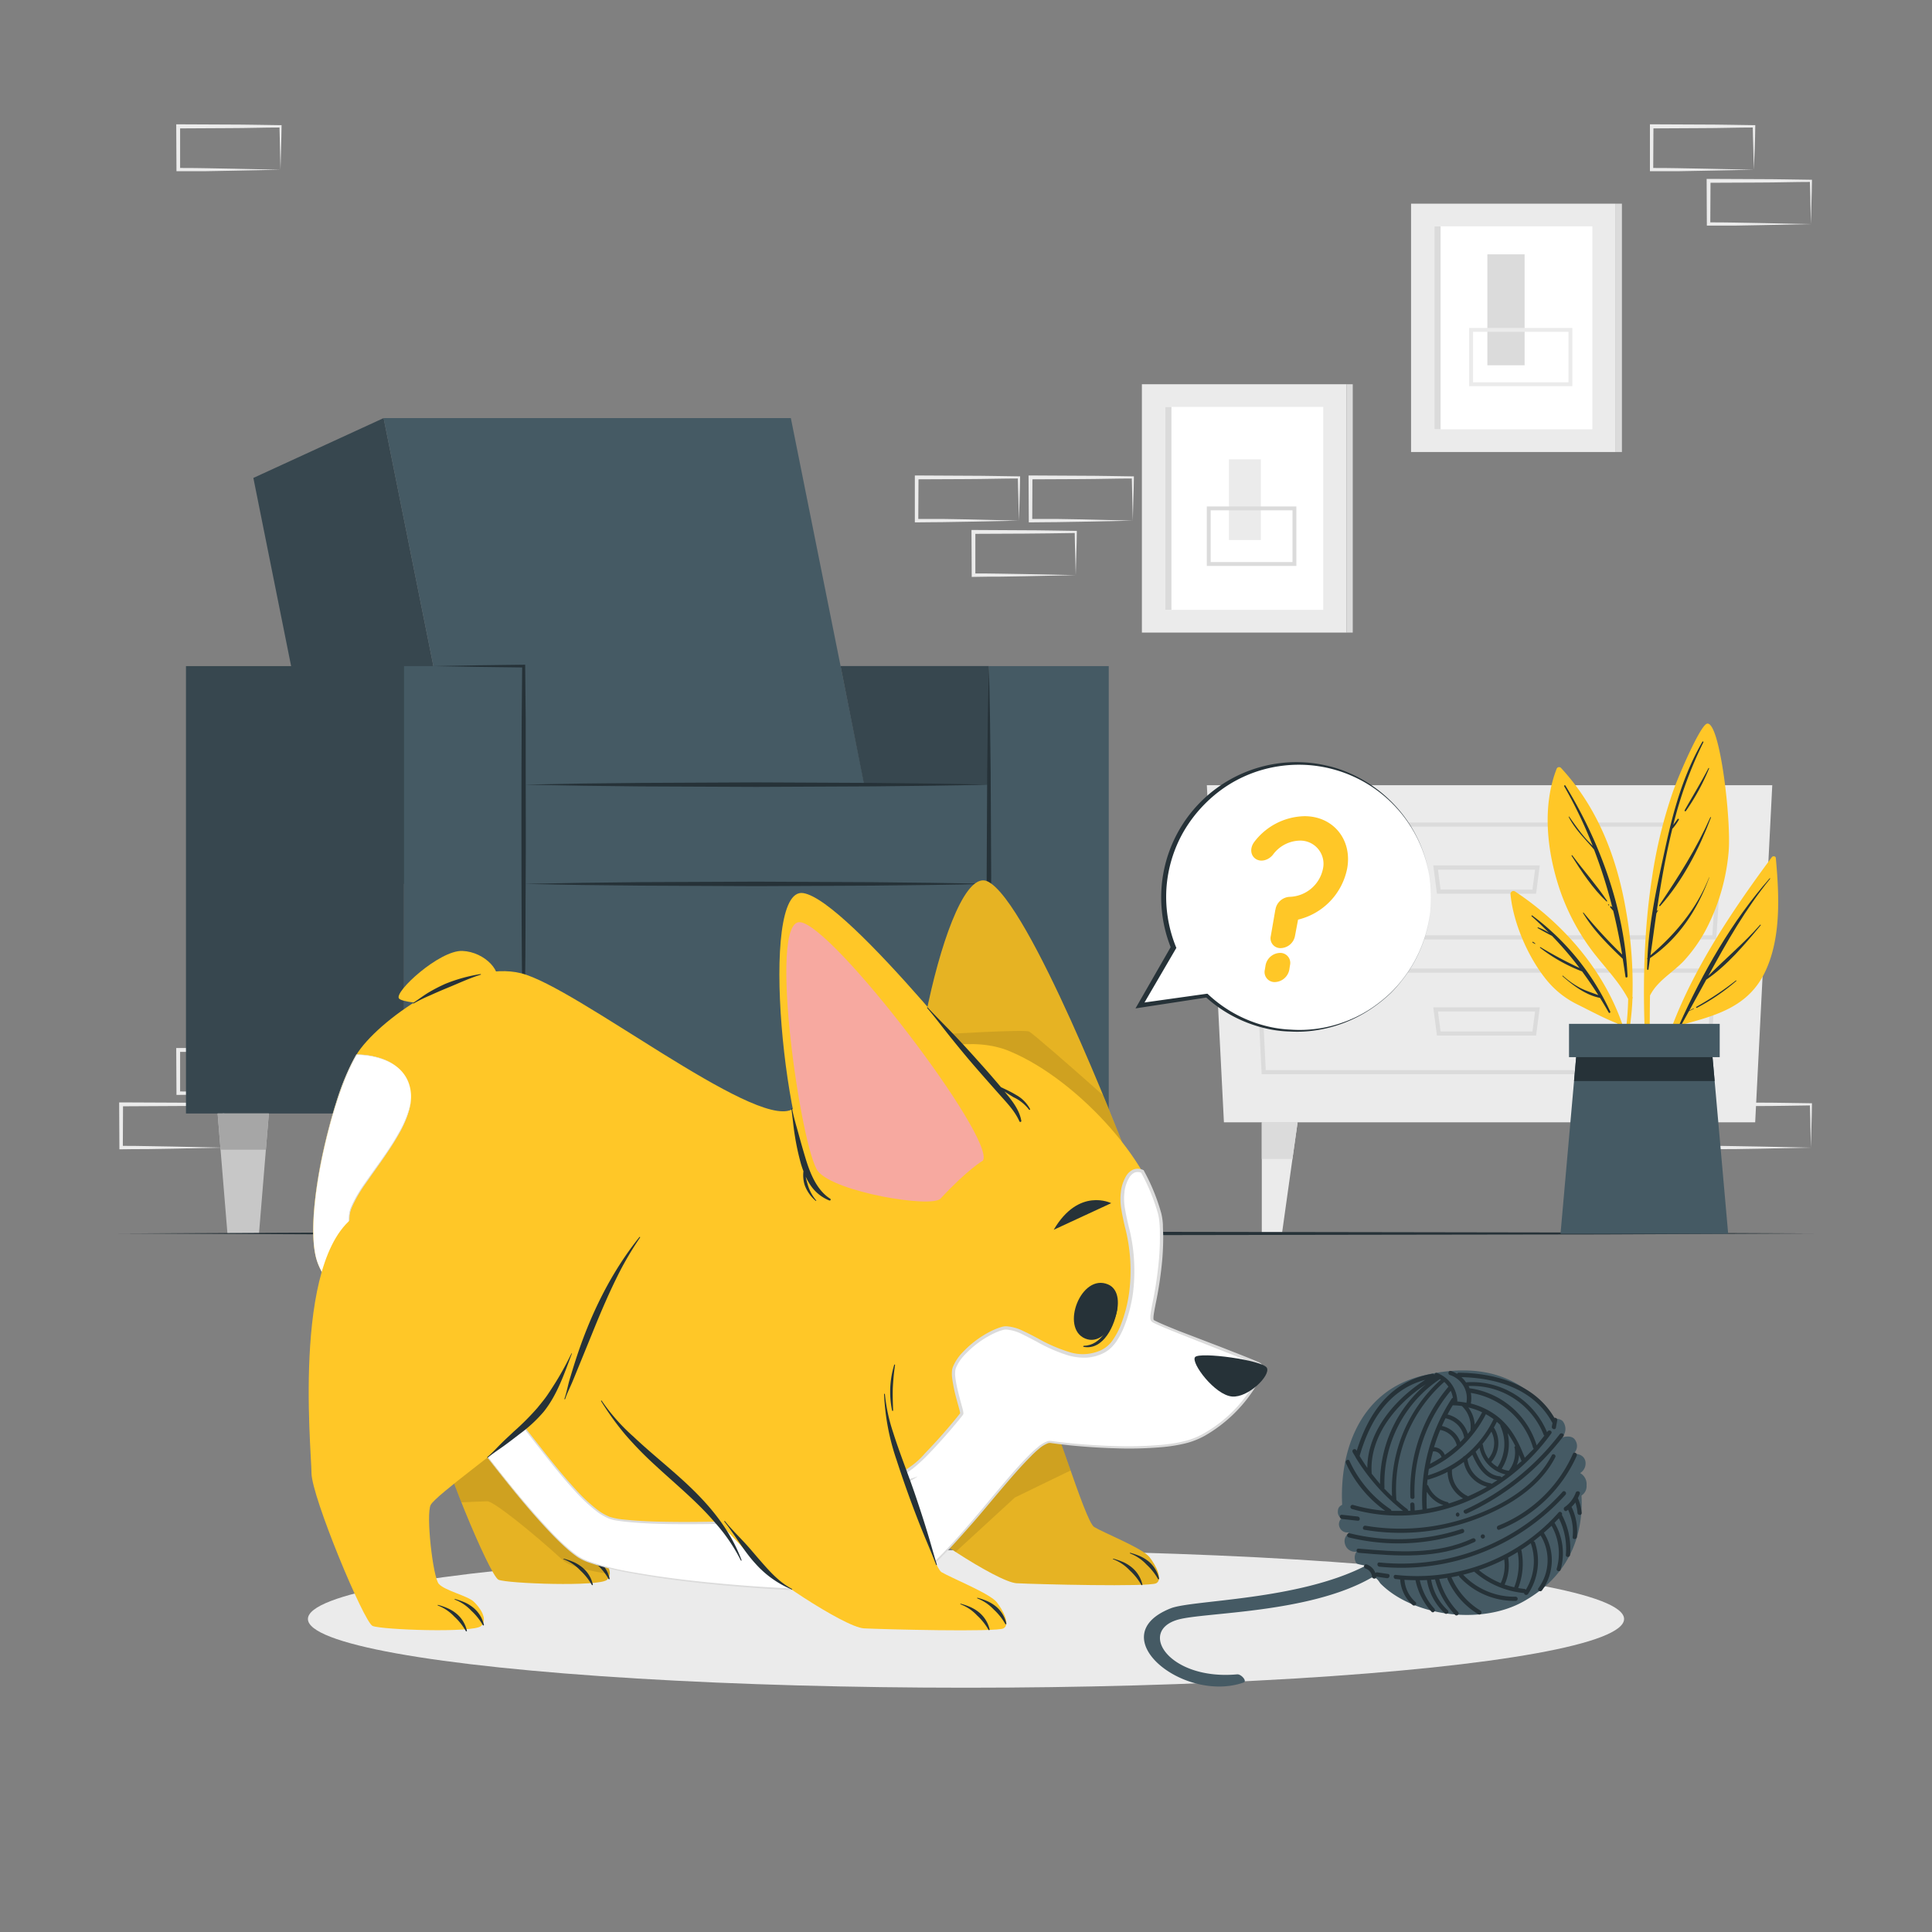 <svg xmlns="http://www.w3.org/2000/svg" viewBox="0 0 500 500"><rect x="0" y="0" width="500" height="500" fill="#808080" stroke="none"/><g id="freepik--background-complete--inject-9"><path d="M72.59,282.92l-13.12.28-6.66.11c-2.23,0-4.47,0-6.7.05h-.44v-.45l-.06-11.19v-.5h.5l13.24.06c4.42,0,8.83.11,13.24.16h.28v.27c0,1.9-.09,3.78-.13,5.65Zm0,0-.14-5.66c0-1.86-.11-3.7-.13-5.53l.27.27c-4.41.05-8.82.16-13.24.16l-13.24.07.5-.5,0,11.19-.45-.45c2.18,0,4.36,0,6.55.06l6.58.11Z" style="fill:#ebebeb"></path><path d="M57.82,297l-13.12.28-6.66.11c-2.23,0-4.47,0-6.7.05H30.9V297l-.06-11.19v-.51h.5l13.24.06c4.41,0,8.83.11,13.24.16h.28v.27c0,1.9-.08,3.78-.13,5.65Zm0,0-.14-5.66c0-1.86-.11-3.7-.13-5.53l.27.27c-4.41.05-8.83.16-13.24.16l-13.24.07.5-.5L31.79,297l-.45-.45c2.18,0,4.36,0,6.55.06l6.58.11Z" style="fill:#ebebeb"></path><path d="M293.17,134.74l-13.12.28-6.66.11c-2.23.05-4.47,0-6.7.06h-.44v-.45l-.06-11.19v-.5h.5l13.24.07c4.42,0,8.83.11,13.24.16h.28v.27c0,1.9-.09,3.79-.14,5.66Zm0,0-.14-5.65c0-1.86-.11-3.71-.13-5.54l.27.28c-4.41,0-8.82.15-13.24.16l-13.24.06.5-.5-.05,11.19-.45-.44c2.18,0,4.36,0,6.55,0l6.58.11Z" style="fill:#ebebeb"></path><path d="M278.4,148.85l-13.12.28-6.66.11c-2.23,0-4.47,0-6.7.06h-.44v-.45l-.06-11.19v-.5h.5l13.24.07c4.41,0,8.83.11,13.24.16h.28v.27c0,1.9-.08,3.79-.13,5.66Zm0,0-.14-5.65c-.05-1.86-.11-3.71-.13-5.54l.27.28c-4.41.05-8.83.15-13.24.16l-13.24.06.5-.5,0,11.19-.45-.44c2.18,0,4.36,0,6.55.05l6.58.11Z" style="fill:#ebebeb"></path><path d="M263.69,134.74l-13.13.28-6.66.11c-2.22.05-4.46,0-6.69.06h-.45v-.45l0-11.19v-.5h.5l13.24.07c4.41,0,8.82.11,13.24.16H264v.27c0,1.9-.09,3.79-.13,5.66Zm0,0-.14-5.65c-.05-1.86-.12-3.71-.14-5.54l.28.28c-4.42,0-8.83.15-13.24.16l-13.24.06.5-.5-.06,11.19-.44-.44c2.18,0,4.35,0,6.54,0l6.58.11Z" style="fill:#ebebeb"></path><path d="M468.66,297l-13.13.28-6.66.11c-2.22,0-4.46,0-6.69.05h-.45V297l-.05-11.19v-.51h.5l13.24.06c4.41,0,8.83.11,13.24.16h.27v.27c0,1.9-.08,3.78-.13,5.65Zm0,0-.14-5.66c0-1.86-.12-3.7-.13-5.53l.27.27c-4.41.05-8.83.16-13.24.16l-13.24.07.5-.5L442.62,297l-.44-.45c2.18,0,4.36,0,6.54.06l6.58.11Z" style="fill:#ebebeb"></path><path d="M453.89,43.92l-13.13.27-6.66.12c-2.22,0-4.46,0-6.69,0H427v-.44l0-11.19v-.51h.51l13.24.06c4.41,0,8.82.11,13.24.16h.27v.27c0,1.89-.09,3.78-.13,5.65Zm0,0-.14-5.66c-.05-1.86-.12-3.7-.14-5.53l.28.27c-4.42,0-8.83.16-13.24.16l-13.24.07.5-.5-.06,11.19-.44-.45c2.18,0,4.35,0,6.54.05l6.58.12Z" style="fill:#ebebeb"></path><path d="M468.66,58l-13.13.27-6.66.12c-2.22,0-4.46,0-6.69,0h-.45V58l-.05-11.19v-.51h.5l13.24.06c4.41,0,8.83.11,13.24.16h.27v.27c0,1.89-.08,3.78-.13,5.65Zm0,0-.14-5.66c0-1.86-.12-3.7-.13-5.53l.27.27c-4.41,0-8.83.16-13.24.16l-13.24.06.5-.49L442.62,58l-.44-.45c2.18,0,4.36,0,6.54.05l6.58.12Z" style="fill:#ebebeb"></path><path d="M72.59,43.92l-13.12.27-6.66.12c-2.23,0-4.47,0-6.7,0h-.44v-.44l-.06-11.19v-.51h.5l13.24.06c4.42,0,8.83.11,13.24.16h.28v.27c0,1.89-.09,3.78-.13,5.65Zm0,0-.14-5.66c0-1.86-.11-3.7-.13-5.53l.27.27c-4.41,0-8.82.16-13.24.16l-13.24.07.5-.5,0,11.19-.45-.45c2.18,0,4.36,0,6.55.05l6.58.12Z" style="fill:#ebebeb"></path><polygon points="316.75 290.45 454.24 290.45 458.66 203.21 312.33 203.21 316.75 290.45" style="fill:#ebebeb"></polygon><path d="M444.16,243.15H323.08l-1.67-30.29H446.1Zm-120.07-1.08H443.15L445,213.93H322.54Z" style="fill:#dbdbdb"></path><path d="M442.52,278h-116l-1.36-27.34h119Zm-114.94-1.07H441.51l1.57-25.2H326.33Z" style="fill:#dbdbdb"></path><path d="M397.54,231.29H371.88l-.95-7.31h27.56Zm-24.72-1.07H396.6l.67-5.16H372.15Z" style="fill:#dbdbdb"></path><path d="M397.54,268H371.88l-.95-7.3h27.56Zm-24.72-1.07H396.6l.67-5.16H372.15Z" style="fill:#dbdbdb"></path><polygon points="335.82 290.45 334.48 299.95 331.8 319.05 326.55 319.05 326.55 290.45 335.82 290.45" style="fill:#ebebeb"></polygon><polygon points="335.82 290.45 334.48 299.95 326.55 299.95 326.55 290.45 335.82 290.45" style="fill:#dbdbdb"></polygon><polygon points="435.17 290.45 436.5 299.95 439.19 319.05 444.44 319.05 444.44 290.45 435.17 290.45" style="fill:#ebebeb"></polygon><polygon points="435.17 290.45 436.5 299.95 444.44 299.95 444.44 290.45 435.17 290.45" style="fill:#dbdbdb"></polygon><rect x="365.18" y="52.71" width="52.98" height="64.27" style="fill:#ebebeb"></rect><rect x="371.23" y="58.57" width="40.87" height="52.53" style="fill:#fff"></rect><rect x="371.23" y="58.57" width="1.59" height="52.53" style="fill:#dbdbdb"></rect><rect x="418.16" y="52.71" width="1.59" height="64.27" style="fill:#dbdbdb"></rect><rect x="384.93" y="65.82" width="9.64" height="28.71" style="fill:#dbdbdb"></rect><rect x="380.72" y="85.37" width="25.7" height="14.07" style="fill:none;stroke:#ebebeb;stroke-miterlimit:10"></rect><rect x="295.52" y="99.44" width="52.98" height="64.27" style="fill:#ebebeb"></rect><rect x="301.58" y="105.3" width="40.87" height="52.53" style="fill:#fff"></rect><rect x="301.58" y="105.3" width="1.59" height="52.53" style="fill:#dbdbdb"></rect><rect x="348.5" y="99.44" width="1.59" height="64.27" style="fill:#dbdbdb"></rect><rect x="318.05" y="118.88" width="8.26" height="20.88" style="fill:#ebebeb"></rect><rect x="312.82" y="131.57" width="22.18" height="14.39" style="fill:none;stroke:#dbdbdb;stroke-miterlimit:10"></rect></g><g id="freepik--Shadow--inject-9"><ellipse cx="250" cy="418.99" rx="170.31" ry="17.79" style="fill:#ebebeb"></ellipse></g><g id="freepik--Yarn--inject-9"><path d="M410.6,384.41a3.27,3.27,0,0,0-1.66-3.18,2.94,2.94,0,0,0,1.32-3.22c-.6-2-3.07-1.78-3.07-1.78a2.64,2.64,0,0,0,.56-3.38c-.86-1.76-3.5-.83-3.5-.83a3.23,3.23,0,0,0,.34-4c-.57-1-2.39-.85-2.51-1C398,361.65,389.32,350.8,368,356.07c-16.24,4-21.33,19.67-20.65,33.31,0,.21-1.11.32-1.11,1.79a1.85,1.85,0,0,0,.95,1.79,2,2,0,0,0-.44,2.44,2.11,2.11,0,0,0,2.35,1.16c-.29.54-1.67,1.41-.9,3.39a2.65,2.65,0,0,0,2.89,1.61,2.62,2.62,0,0,0-.09,2.93c.26.43,2.08.55,2.38.74-17.52,9-44.85,8.8-50.39,11-18.12,7.16,3.2,24.65,18.85,19.21,1-.35-.62-2.22-1.67-2.12-17.62,1.61-25.86-11.2-15.27-14.17,6.87-1.92,33.76-1.59,49.89-10.76,1.32-.75,2.16,1.11,2.51,1.46,8.33,8.38,25.84,10.82,36.92,4.64,14.16-7.89,15.43-20.52,15.07-27.45A2.84,2.84,0,0,0,410.6,384.41Z" style="fill:#455a64"></path><path d="M401.6,376.62c-4.1,8-12.76,13-21,15.88a54.3,54.3,0,0,1-27.19,2.36c-.68-.11-1,.94-.29,1.05a55.5,55.5,0,0,0,28.63-2.68c8.15-3.06,16.64-8.07,20.73-16.06C402.85,376.55,401.91,376,401.6,376.62Z" style="fill:#263238"></path><path d="M404.39,386.08A56.14,56.14,0,0,1,357,404.37c-.7-.07-.69,1,0,1.09a57.19,57.19,0,0,0,48.15-18.62C405.62,386.33,404.86,385.56,404.39,386.08Z" style="fill:#263238"></path><path d="M402.28,366.94c-5.07-8.7-15.17-11.57-24.73-11.68a.49.49,0,0,0-.46.28,7.88,7.88,0,0,0-1.55-.73c-.66-.22-1,.82-.29,1.05a6.3,6.3,0,0,1,4.27,7.09s0,.06,0,.09a20.79,20.79,0,0,0-2.37-.33.3.3,0,0,0,0-.13,8.07,8.07,0,0,0-5.24-7.25.44.44,0,0,0-.63.37l-.13,0,0,0a.55.55,0,0,0-.5-.17c-10.78,1.82-16.52,10.21-19.53,19.95l-.1-.18a.54.54,0,0,0-.94.55c.23.41.48.82.73,1.22l0,.06a51.38,51.38,0,0,0,9.58,11.59.6.6,0,0,0,.26.24c.79.7,1.6,1.39,2.44,2.05-1,0-2,0-3,0a.53.53,0,0,0-.25-.43,30.31,30.31,0,0,1-10.59-12.5c-.29-.63-1.23-.08-.94.55A31.25,31.25,0,0,0,358.49,391a42.66,42.66,0,0,1-8.31-1.52.54.54,0,0,0-.29,1.05c19.74,5.66,39.83-3.26,51.57-19.54.41-.56-.54-1.11-.94-.54l-.15.19a21.06,21.06,0,0,0-20.69-12.91.49.49,0,0,0-.25.07,7.34,7.34,0,0,0-1.22-1.4c9.18.23,18.77,3.08,23.44,11.66a.61.61,0,0,0,.14.17c-.05.32-.11.63-.17.95-.13.68.92,1,1.05.29l.33-1.84A.58.58,0,0,0,402.28,366.94Zm-50.41,9.87c2.64-9.18,7.56-17.21,17-19.72-7.81,4.94-15,13.36-15,22.8C353.17,378.89,352.51,377.86,351.87,376.81ZM355,381.4c-.74-9.54,6.26-18.08,14-23.13a33.49,33.49,0,0,0-11.84,25.79C356.45,383.2,355.73,382.31,355,381.4Zm5.24,5.82c-.69-.65-1.36-1.33-2-2a.53.53,0,0,0,.06-.26,32.38,32.38,0,0,1,14.36-28.06l.25.14A38.15,38.15,0,0,0,360.26,387.22Zm5.87,3.68c0-.51,0-1-.05-1.54,0-.69-1.11-.7-1.09,0l.06,1.62-.62,0a.59.59,0,0,0-.23-.45c-1-.74-1.89-1.52-2.79-2.32a37.11,37.11,0,0,1,12.39-30.57,7.25,7.25,0,0,1,1.09,1.26.53.53,0,0,0-.12.1A41.92,41.92,0,0,0,365,387.4c0,.7,1.11.7,1.08,0a40.82,40.82,0,0,1,9.37-27.47,6.7,6.7,0,0,1,.56,1.83.49.49,0,0,0-.33.24,47.19,47.19,0,0,0-7.55,28.67C367.47,390.76,366.8,390.84,366.13,390.9ZM384.54,366a19,19,0,0,1,2,1.27,28,28,0,0,1-7.56,9.57.42.42,0,0,0-.34.27,27.64,27.64,0,0,1-9.09,4.72c.07-.55.15-1.11.24-1.66h0A31.43,31.43,0,0,0,384.54,366Zm-2.88,2.7a8.26,8.26,0,0,0-1.66-4.45,18.32,18.32,0,0,1,3.58,1.25A31.87,31.87,0,0,1,381.66,368.68Zm6.66.4a11,11,0,0,1-.74,10.55,7.94,7.94,0,0,1-1.64-1.28,7.52,7.52,0,0,0,.81-8.72.47.47,0,0,0-.16-.18c.28-.49.54-1,.79-1.5.32.27.61.55.9.83A.52.52,0,0,0,388.32,369.08Zm-3.09,8.43a8.18,8.18,0,0,1-1.44-3.52.48.48,0,0,0-.15-.28,29.75,29.75,0,0,0,2.33-3.23A6.37,6.37,0,0,1,385.23,377.51ZM373,376.93a.78.78,0,0,0,.1.15,33.84,33.84,0,0,1-3,1.76c.21-1.09.48-2.15.77-3.22A2.09,2.09,0,0,1,373,376.93Zm-1.87-2.4q.69-2.26,1.6-4.47A5.44,5.44,0,0,1,377,374a.43.43,0,0,0,0,.07,28.17,28.17,0,0,1-3.09,2.45A3.17,3.17,0,0,0,371.08,374.53Zm6.8-1.31a6.5,6.5,0,0,0-4.77-4.18c.29-.66.61-1.32.93-2l0,0a6.19,6.19,0,0,1,4.84,5Q378.42,372.7,377.88,373.22Zm-8.67,17.27c-.09-1.48-.09-2.95,0-4.41a8.09,8.09,0,0,0,4.28,3.46A40.6,40.6,0,0,1,369.21,390.49Zm5.68-1.37a.48.48,0,0,0-.37-.39,7.09,7.09,0,0,1-4.91-4.16.43.43,0,0,0-.33-.27c0-.47.07-.95.12-1.42a.46.46,0,0,0,.31,0,28.39,28.39,0,0,0,4.88-1.95,8.13,8.13,0,0,0,4,6.86C377.38,388.29,376.15,388.73,374.89,389.12Zm5-1.85a.52.52,0,0,0-.17-.12,7.05,7.05,0,0,1-4-6.8,28.21,28.21,0,0,0,3.06-2,8.27,8.27,0,0,0,6,6.43A49.17,49.17,0,0,1,379.85,387.27Zm6.12-3.22a.46.46,0,0,0-.28-.17,7.26,7.26,0,0,1-6-6.28c.44-.35.86-.72,1.27-1.1,1.33,3,3.11,6,6.49,6.56C387,383.4,386.48,383.73,386,384.05Zm2.53-1.7a.53.53,0,0,0-.44-.29c-3.4-.28-5-3.56-6.25-6.35.34-.34.68-.7,1-1.06a8.88,8.88,0,0,0,6.73,6.93Zm3.41-7.66a7.61,7.61,0,0,1-1.54,5.95,8.31,8.31,0,0,1-1.82-.52,12,12,0,0,0,1.52-9.23,23.29,23.29,0,0,1,2,3.35A.57.57,0,0,0,391.91,374.69Zm.49,4.6a8.44,8.44,0,0,0,.65-2.75c.22.53.43,1.06.64,1.61C393.27,378.54,392.84,378.91,392.4,379.29Zm2.13-2c-1.62-4.18-3.54-8-7.21-10.83a18.68,18.68,0,0,0-6.76-3.23s0,0,0,0a7.91,7.91,0,0,0,0-2.75,20.11,20.11,0,0,1,16.1,14.19.6.6,0,0,0,.19.27C396.08,375.77,395.32,376.57,394.53,377.34Zm5-5.85s0,.06.06.09c-.66.86-1.33,1.71-2,2.52a21.17,21.17,0,0,0-17.24-14.75.25.25,0,0,0-.12,0,6.32,6.32,0,0,0-.25-.6A20,20,0,0,1,399.57,371.49Zm-19-1.3h0c-.25.32-.49.63-.75.93a7.22,7.22,0,0,0-5.25-5c.42-.8.87-1.6,1.35-2.38a18.62,18.62,0,0,1,2.36.19A7.3,7.3,0,0,1,380.54,370.19Z" style="fill:#263238"></path><path d="M404.31,392.21a.5.5,0,0,0-.1-.14c.26-.5-.42-1.12-.85-.64a49,49,0,0,1-42.15,16.15c-.7-.08-.69,1,0,1.08.38,0,.77.08,1.16.11a9.67,9.67,0,0,0,3.2,6.6c.52.47,1.29-.29.77-.76a8.52,8.52,0,0,1-2.87-5.76c.95.06,1.91.1,2.86.1a17.35,17.35,0,0,0,4.12,8.14c.46.52,1.23-.25.76-.77a16.13,16.13,0,0,1-3.76-7.36c.61,0,1.23,0,1.84-.06a14.93,14.93,0,0,0,4.62,8.62c.51.48,1.28-.29.77-.77a13.88,13.88,0,0,1-4.3-7.92l1-.08a21.58,21.58,0,0,0,5.19,9.17c.48.51,1.25-.26.77-.77a20.31,20.31,0,0,1-4.86-8.52c.71-.08,1.42-.17,2.12-.28a.55.55,0,0,0,0,.3,19.86,19.86,0,0,0,8,9.12c.6.36,1.14-.58.55-.94a18.94,18.94,0,0,1-7.52-8.65c.65-.11,1.3-.24,1.94-.39a.49.49,0,0,0,.14.31,19.34,19.34,0,0,0,14.52,6.21.54.54,0,0,0,0-1.08,18.25,18.25,0,0,1-13.56-5.7c1-.23,1.91-.5,2.85-.79a22.84,22.84,0,0,0,12.9,5.54.57.57,0,0,0,1,.29,15.27,15.27,0,0,0,1.84-13.35.5.5,0,0,0-.4-.35c.63-.48,1.25-1,1.86-1.48a12.23,12.23,0,0,1-.58,13.63c-.4.58.54,1.12.94.55a13.3,13.3,0,0,0,.47-14.9c.67-.58,1.32-1.18,2-1.79a14.43,14.43,0,0,1,1.3,11.19.54.54,0,0,0,1,.29,15.51,15.51,0,0,0-1.54-12.27c.38-.38.75-.77,1.12-1.16a17.58,17.58,0,0,1,1.81,9.49c0,.7,1,.69,1.09,0A18.73,18.73,0,0,0,404.31,392.21Zm-15.92,17.5a21.65,21.65,0,0,1-5.65-3.36,50.69,50.69,0,0,0,6.55-2.75,10.62,10.62,0,0,1-.9,6.11Zm1,.38a11.89,11.89,0,0,0,.93-6.91l0-.09c.83-.44,1.65-.92,2.45-1.41a16.53,16.53,0,0,1-.89,9.1A24.6,24.6,0,0,1,389.4,410.09Zm5.48,1.34a.53.53,0,0,0-.4-.23c-.52-.05-1-.13-1.56-.21a17.52,17.52,0,0,0,.86-9.64.53.53,0,0,0-.11-.24c.86-.55,1.72-1.14,2.55-1.75a.39.39,0,0,0,0,.15A14.12,14.12,0,0,1,394.88,411.43Z" style="fill:#263238"></path><path d="M381.09,398.15c-9.28,4.32-19.58,3.52-29.49,2.63-.7-.06-.69,1,0,1.08,10.15.92,20.56,1.65,30-2.78C382.27,398.79,381.72,397.85,381.09,398.15Z" style="fill:#263238"></path><path d="M351.39,392.48l-4.12-.46c-.7-.07-.69,1,0,1.09l4.12.46C352.08,393.65,352.08,392.56,351.39,392.48Z" style="fill:#263238"></path><path d="M407.09,376.22a35.52,35.52,0,0,1-19.33,18.61c-.64.26-.36,1.31.29,1.05a36.59,36.59,0,0,0,20-19.11C408.31,376.13,407.37,375.58,407.09,376.22Z" style="fill:#263238"></path><path d="M403.65,371.18a65.08,65.08,0,0,1-24.59,19.58c-.63.29-.08,1.22.55.93a66,66,0,0,0,25-20C405,371.17,404.07,370.63,403.65,371.18Z" style="fill:#263238"></path><path d="M377.24,391.43a.55.55,0,0,0,0,1.09A.55.55,0,0,0,377.24,391.43Z" style="fill:#263238"></path><path d="M378.27,395.71a52.38,52.38,0,0,1-28.94,1.11.54.54,0,0,0-.29,1.05,53.51,53.51,0,0,0,29.52-1.11C379.22,396.54,378.94,395.5,378.27,395.71Z" style="fill:#263238"></path><path d="M383.75,397.09a.54.54,0,0,0,0,1.08A.54.54,0,0,0,383.75,397.09Z" style="fill:#263238"></path><path d="M408.35,387.7a8.41,8.41,0,0,0,.5-1.1c.24-.66-.81-.94-1.05-.29a7.75,7.75,0,0,1-2.86,3.72c-.57.4,0,1.34.55.94l.33-.25A13.53,13.53,0,0,1,407,397.8c-.07.69,1,.68,1.09,0a14.53,14.53,0,0,0-1.38-7.82,8.12,8.12,0,0,0,1-1.14,11.25,11.25,0,0,1,.54,2.7c.06.69,1.14.7,1.09,0A12.39,12.39,0,0,0,408.35,387.7Z" style="fill:#263238"></path><path d="M359.23,407.34l-2.79-.41a.55.55,0,0,0-.49.17,3.62,3.62,0,0,0-2.27-2.23c-.67-.22-.95.83-.29,1.05a2.51,2.51,0,0,1,1.69,2.11c.07.69,1.15.69,1.09,0a.09.09,0,0,1,0,0l2.79.41C359.63,408.49,359.92,407.45,359.23,407.34Z" style="fill:#263238"></path></g><g id="freepik--Sofa--inject-9"><polygon points="123.47 228.75 86.65 228.75 65.57 123.69 99.28 108.2 123.47 228.75" style="fill:#37474f"></polygon><polygon points="228.85 228.75 123.47 228.75 99.28 108.2 204.67 108.2 228.85 228.75" style="fill:#455a64"></polygon><rect x="48.13" y="172.39" width="56.43" height="115.78" style="fill:#37474f"></rect><polygon points="255.93 288.17 240.52 288.17 217.54 172.38 255.93 172.38 255.93 288.17" style="fill:#37474f"></polygon><rect x="104.56" y="172.39" width="31.01" height="115.78" style="fill:#455a64"></rect><rect x="255.93" y="172.39" width="31.01" height="115.78" style="fill:#455a64"></rect><rect x="135.57" y="228.75" width="120.37" height="59.42" style="fill:#455a64"></rect><rect x="135.57" y="203.07" width="120.37" height="25.93" style="fill:#455a64"></rect><path d="M112.16,172.39l11.7-.21,11.71-.15h.35v.36l.13,13.55,0,13.55c0,9,.07,18.06,0,27.09s0,18.07-.15,27.1-.2,18.07-.39,27.1q-.28-13.54-.4-27.1c-.11-9-.12-18.06-.15-27.1s0-18.06,0-27.09l.05-13.55.13-13.55.36.35-11.71-.15Z" style="fill:#263238"></path><path d="M255.93,172.39c.24,9.06.36,18.13.45,27.2l.14,27.2-.14,27.2-.16,13.6-.29,13.6-.28-13.6-.17-13.6-.13-27.2.14-27.2C255.58,190.52,255.69,181.45,255.93,172.39Z" style="fill:#263238"></path><path d="M255.93,228.75c-10,.24-20.06.36-30.09.45l-30.09.14-30.09-.14-15-.16-15-.29,15-.28,15-.17,30.09-.13,30.09.14C235.87,228.4,245.9,228.51,255.93,228.75Z" style="fill:#263238"></path><path d="M255.93,203.07c-10,.24-20.06.35-30.09.44l-30.09.14-30.09-.13-15-.17-15-.28,15-.29,15-.16,30.09-.14,30.09.14C235.87,202.71,245.9,202.83,255.93,203.07Z" style="fill:#263238"></path><polygon points="69.58 288.17 68.81 297.55 67.03 319.22 58.86 319.22 57.08 297.55 56.32 288.17 69.58 288.17" style="fill:#c7c7c7"></polygon><polygon points="56.32 288.17 69.58 288.17 68.81 297.55 57.08 297.55 56.32 288.17" style="fill:#a6a6a6"></polygon><polygon points="126.69 288.17 125.93 297.55 124.15 319.22 115.98 319.22 114.2 297.55 113.43 288.17 126.69 288.17" style="fill:#c7c7c7"></polygon><polygon points="113.43 288.17 126.69 288.17 125.93 297.55 114.2 297.55 113.43 288.17" style="fill:#a6a6a6"></polygon><polygon points="221.43 288.17 220.67 297.55 218.89 319.22 210.72 319.22 208.94 297.55 208.17 288.17 221.43 288.17" style="fill:#c7c7c7"></polygon><polygon points="208.17 288.17 221.43 288.17 220.67 297.55 208.94 297.55 208.17 288.17" style="fill:#a6a6a6"></polygon><polygon points="278.56 288.17 277.8 297.55 276.02 319.22 267.85 319.22 266.07 297.55 265.3 288.17 278.56 288.17" style="fill:#c7c7c7"></polygon><polygon points="278.56 288.17 277.8 297.55 266.07 297.55 265.3 288.17 278.56 288.17" style="fill:#a6a6a6"></polygon></g><g id="freepik--Floor--inject-9"><polygon points="30.62 319.22 85.47 318.98 140.31 318.89 250 318.72 359.69 318.89 414.53 318.98 469.38 319.22 414.53 319.47 359.69 319.55 250 319.72 140.31 319.55 85.47 319.46 30.62 319.22" style="fill:#263238"></polygon></g><g id="freepik--Plant--inject-9"><path d="M458.54,221.84c-13.32,18-27.21,39-30.59,61.59,0,.35.51.46.59.12a133,133,0,0,1,5.89-18.11c8.75-2.41,17.35-4.39,21.95-13.08,4.69-8.94,4.09-20.59,3.2-30.32C459.52,221.52,458.81,221.49,458.54,221.84Z" style="fill:#FFC727"></path><path d="M434.56,265.27c6-13.43,13.67-26.91,23.43-37.95.06-.08.17,0,.11.11-6.4,7.86-11.25,16.42-16,25.14,4.41-4.48,9.25-8.49,13.42-13.24.08-.09.21,0,.14.14-4.15,5-8.68,10.38-14.08,14.07q-2.19,4-4.4,8l1.11-.57c.07,0,.13.07.06.1-.41.21-.82.43-1.25.61-.7,1.27-1.39,2.54-2.11,3.81C434.83,265.8,434.43,265.55,434.56,265.27Z" style="fill:#263238"></path><path d="M439,260.58a78.43,78.43,0,0,0,10.23-6.82c.08-.07.21.05.12.12a54,54,0,0,1-10.2,6.95A.15.15,0,0,1,439,260.58Z" style="fill:#263238"></path><path d="M426.41,280.07a.25.25,0,0,0,.49,0c.07-7.45,0-14.93.12-22.42,1.9-3.85,6-6,8.85-9.07a39.7,39.7,0,0,0,5.31-7.39,53.33,53.33,0,0,0,6.17-20.55c.78-8-2.24-34.27-5.6-33.35-1.74.47-7.38,13.49-8.87,17.8a123.91,123.91,0,0,0-5.31,21.83C424.85,244.43,425.08,262.43,426.41,280.07Z" style="fill:#FFC727"></path><path d="M426.36,247.94l0,0c.41-9.43,2.53-18.95,4.52-28.09,2.14-9.85,4.64-19.12,9.71-27.91a.15.15,0,0,1,.25.15,104.34,104.34,0,0,0-7.8,21.42c.34-.53.75-1,1.11-1.53.14-.2.46,0,.32.19a13.42,13.42,0,0,1-1.58,2.23.09.09,0,0,1-.07,0c-1.74,7-3,14.24-4.06,21.43l.23-.28a.07.07,0,0,1,.11.08c-.13.24-.28.48-.42.72-.54,3.64-1,7.28-1.55,10.89,6.5-5.55,12-12.09,15.17-20.15,0,0,.07,0,.06,0-3.07,8.36-7.9,15.79-15.33,20.86-.14,1-.27,1.94-.41,2.91,0,.2-.35.14-.35,0,0-.86.05-1.72.08-2.58C426.29,248.17,426.24,248,426.36,247.94Z" style="fill:#263238"></path><path d="M429.41,234.28c5-7.4,9.6-14.59,13.23-22.78,0-.09.2,0,.16.07-3.06,8.13-7.34,16.37-13.14,22.9C429.55,234.6,429.31,234.43,429.41,234.28Z" style="fill:#263238"></path><path d="M436,209.67c2.05-3.63,4.22-7.17,6.15-10.88.06-.1.2,0,.16.09a57,57,0,0,1-6,11A.18.18,0,0,1,436,209.67Z" style="fill:#263238"></path><path d="M435.2,211.25a0,0,0,1,1,0,.07S435.16,211.25,435.2,211.25Z" style="fill:#263238"></path><path d="M421.37,258.53a76.25,76.25,0,0,1-1.74,14.68c.07.53.15,1.06.23,1.6a70,70,0,0,0,2.62-16.36.49.49,0,0,0,0-.5v0a108.54,108.54,0,0,0-1.65-22.17c-2.31-13.69-7.35-26.82-16.89-37.09a.69.69,0,0,0-1.06.22c-3.85,9.8-2.51,21.49.77,31.26A57.22,57.22,0,0,0,411.26,245C414.53,249.6,418.71,253.5,421.37,258.53Z" style="fill:#FFC727"></path><path d="M405.1,203.26c9,14.68,15.34,32.1,16.11,49.44,0,.31-.5.39-.55.08-.21-1.56-.45-3.1-.7-4.64h0c-3.75-3.58-7.59-7.37-10.27-11.85-.05-.08.07-.17.13-.1a123.47,123.47,0,0,0,10,10.86c-.65-3.84-1.41-7.61-2.32-11.33-.25-.28-.48-.56-.72-.84s.1-.46.27-.27l.22.24a130.88,130.88,0,0,0-4.74-15c-2.3-2.75-4.87-5.12-6.55-8.43a.07.07,0,0,1,.12-.07c1.35,1.89,2.65,3.79,4.18,5.55.61.7,1.28,1.35,1.91,2a115.41,115.41,0,0,0-7.4-15.45A.2.2,0,0,1,405.1,203.26Z" style="fill:#263238"></path><path d="M406.92,221.38c2.93,3.93,6.26,7.69,9,11.76.08.11-.09.23-.19.14-3.49-3.28-6.45-7.75-9-11.79C406.65,221.36,406.84,221.26,406.92,221.38Z" style="fill:#263238"></path><path d="M416.31,234.05l.13.12a.1.1,0,0,1-.14.14l-.12-.13A.09.09,0,1,1,416.31,234.05Z" style="fill:#263238"></path><path d="M390.92,231.49c.73,7.56,4.7,16.58,9.55,22.4a23.66,23.66,0,0,0,7.74,6.05c3.35,1.66,6.87,3.57,10.33,4.93a66.87,66.87,0,0,1,3.66,13c.12-.38.23-.78.34-1.16-2.23-19.13-14.61-35.48-30.44-46A.77.77,0,0,0,390.92,231.49Z" style="fill:#FFC727"></path><path d="M396.39,237.14c-.11-.1,0-.3.16-.21a64.87,64.87,0,0,1,20.18,24.87c.11.26-.25.49-.4.23q-1.09-1.93-2.25-3.78h0c-3.61-.68-7-3.22-9.72-5.63a.08.08,0,0,1,.11-.11,22.39,22.39,0,0,0,4.57,3.21c1.48.75,3.06,1.22,4.6,1.82-1.34-2.13-2.74-4.16-4.2-6.14a42.38,42.38,0,0,1-10.86-6.11c-.1-.07,0-.24.1-.17a107.71,107.71,0,0,0,10.1,5.39,90,90,0,0,0-7.13-8.31c-1.23-.64-2.47-1.3-3.66-2a.1.1,0,0,1,.07-.19,13.42,13.42,0,0,1,2.82,1.39C399.44,240,398,238.53,396.39,237.14Z" style="fill:#263238"></path><path d="M396.73,243.75a5,5,0,0,1,.6.43c.06,0,0,.13-.07.1a4.53,4.53,0,0,1-.64-.36A.1.1,0,0,1,396.73,243.75Z" style="fill:#263238"></path><polygon points="447.25 319.29 403.86 319.29 407.36 279.78 408.13 271.07 442.98 271.07 443.75 279.78 447.25 319.29" style="fill:#455a64"></polygon><polygon points="443.75 279.78 407.36 279.78 408.13 271.07 442.98 271.07 443.75 279.78" style="fill:#263238"></polygon><rect x="406.06" y="264.97" width="39" height="8.62" style="fill:#455a64"></rect></g><g id="freepik--Dog--inject-9"><path d="M268.39,358.33c3.7,5.31,12.29,35.36,14.79,36.87s12.55,5.52,14.3,7.77,3.51,5.77,1.76,6.77-31.1.26-36.12,0-26.8-14.79-29.34-18.56-33.86-33.1-31.1-40.63S253.34,336.76,268.39,358.33Z" style="fill:#FFC727"></path><path d="M268.39,358.33c3.7,5.31,12.29,35.36,14.79,36.87s12.55,5.52,14.3,7.77,3.51,5.77,1.76,6.77-31.1.26-36.12,0-26.8-14.79-29.34-18.56-33.86-33.1-31.1-40.63S253.34,336.76,268.39,358.33Z" style="opacity:0.1"></path><path d="M277.06,380.56c-7.09,3.42-14.41,7-14.41,7l-15.34,14.08c-6.32-4.12-12.27-8.6-13.53-10.46-2.54-3.77-33.87-33.11-31.1-40.64s50.66-13.79,65.7,7.78C270.42,361.24,273.91,371.57,277.06,380.56Z" style="opacity:0.1"></path><path d="M293,405.72a10,10,0,0,0-2.24-1.42,19.51,19.51,0,0,0-2.6-.91.09.09,0,1,0,0,.17,11.49,11.49,0,0,1,4.22,2.86,15.48,15.48,0,0,1,3,3.76c.08.15.3,0,.27-.1A8.1,8.1,0,0,0,293,405.72Z" style="fill:#263238"></path><path d="M297.38,404.19a10.33,10.33,0,0,0-2.24-1.41,19.51,19.51,0,0,0-2.6-.91.09.09,0,1,0-.05.17,11.39,11.39,0,0,1,4.21,2.85,15.39,15.39,0,0,1,3,3.77c.08.15.3,0,.27-.11A8.1,8.1,0,0,0,297.38,404.19Z" style="fill:#263238"></path><path d="M219.77,374.82c-5.14-5.2-11-9.64-16.29-14.65a49.93,49.93,0,0,1-8.23-9.31c-.07-.11-.24,0-.17.1a75.11,75.11,0,0,0,6.27,8.69A93,93,0,0,0,209,367.5c5.23,4.88,10.86,9.4,15.52,14.86a45.43,45.43,0,0,1,6.74,9.86c0,.11.23,0,.19-.08C229,385.46,224.75,379.85,219.77,374.82Z" style="fill:#263238"></path><path d="M244.47,399.57c-3.56-1.85-6.08-4.85-8.68-7.82-1.26-1.45-2.48-2.95-3.79-4.35-1.67-1.77-3.39-3.46-4.91-5.36-.08-.1-.24,0-.16.11,2.8,3.5,4.93,7.47,7.95,10.81a25.86,25.86,0,0,0,9.5,6.78A.1.1,0,0,0,244.47,399.57Z" style="fill:#263238"></path><path d="M187.19,310.31c4.51,10.93-12,41.12-17.81,46.39S145.31,375,144.05,377.52s.58,18.66,2.09,20.41,7.43,3.08,9.06,4.62c1.41,1.34,3.81,4.41,1.93,6.28s-25.86,1-28.12,0-15.81-33.57-15.81-39.59-5.42-59.45,13.55-67.73S180.67,294.51,187.19,310.31Z" style="fill:#FFC727"></path><path d="M187.19,310.31c4.51,10.93-12,41.12-17.81,46.39S145.31,375,144.05,377.52s.58,18.66,2.09,20.41,7.43,3.08,9.06,4.62c1.41,1.34,3.81,4.41,1.93,6.28s-25.86,1-28.12,0-15.81-33.57-15.81-39.59-5.42-59.45,13.55-67.73S180.67,294.51,187.19,310.31Z" style="opacity:0.1"></path><path d="M180.46,338.34a78.41,78.41,0,0,1-4,7.33c-.71,1.15-1.44,2.27-2.2,3.39s-1.7,2.22-2.59,3.32a63.75,63.75,0,0,1-6.08,6.11c-1.11,1.06-2.25,2.09-3.33,3.17s-2.29,2.41-3.54,3.47c-.1.08.05.21.14.13,1.32-1.12,2.83-2.07,4.23-3.08s2.59-1.94,3.87-2.93a37.06,37.06,0,0,0,6.37-5.88c3.52-4.43,5.27-9.79,7.26-15C180.66,338.32,180.51,338.26,180.46,338.34Z" style="fill:#263238"></path><path d="M198.07,308.19c-7.54,9.42-12.85,20.47-16.54,31.91-.51,1.6-1,3.21-1.48,4.83s-.8,3.46-1.39,5.13c0,.12.15.17.19.05.5-1.49,1.22-2.89,1.83-4.33s1.13-2.76,1.69-4.14q1.71-4.15,3.4-8.32c2.24-5.54,4.58-11.06,7.3-16.39a87.2,87.2,0,0,1,5.17-8.61C198.31,308.22,198.14,308.09,198.07,308.19Z" style="fill:#263238"></path><path d="M150.79,405.72a10,10,0,0,0-2.24-1.42,19.51,19.51,0,0,0-2.6-.91.09.09,0,1,0,0,.17,11.49,11.49,0,0,1,4.22,2.86,15.77,15.77,0,0,1,3,3.76c.07.15.3,0,.26-.1A8,8,0,0,0,150.79,405.72Z" style="fill:#263238"></path><path d="M155.18,404.19a10.33,10.33,0,0,0-2.24-1.41,19.51,19.51,0,0,0-2.6-.91c-.12,0-.16.13-.05.17a11.43,11.43,0,0,1,4.22,2.85,15.58,15.58,0,0,1,3,3.77c.08.15.3,0,.27-.11A8.1,8.1,0,0,0,155.18,404.19Z" style="fill:#263238"></path><path d="M169.38,356.7C163.61,362,145.3,375,144.05,377.53s.58,18.65,2.09,20.4,7.44,3.08,9.06,4.63c1.08,1,2.74,3.06,2.61,4.81-5.15-.78-10.33-1.93-12.11-3.56-8.42-7.71-18-15.27-19.56-15.27-1,0-4,.13-6.73.27-3.32-8.36-6.21-16.8-6.21-19.56,0-6-5.42-59.45,13.55-67.73s53.92-7,60.44,8.79C191.71,321.24,175.15,351.42,169.38,356.7Z" style="opacity:0.1"></path><path d="M290.54,296s-24.18-62.68-34.93-67.88-24.17,63.79-17.73,73.95,32.84,16.24,34.76,15.87S291.31,304.53,290.54,296Z" style="fill:#FFC727"></path><g style="opacity:0.1"><path d="M290.54,296s-24.18-62.68-34.93-67.88-24.17,63.79-17.73,73.95,32.84,16.24,34.76,15.87S291.31,304.53,290.54,296Z"></path></g><path d="M272.64,318c-1.91.36-28.31-5.71-34.76-15.87-2.71-4.28-1.9-19,.75-34.18,7.09-.42,26.42-1.55,27.68-1,.93.43,11.16,9.39,19.15,16.48,3.09,7.46,5.08,12.6,5.08,12.6C291.32,304.53,274.56,317.59,272.64,318Z" style="opacity:0.1"></path><path d="M128.21,254.93c2.29-3.15-2.65-8.59-8.54-8.83s-17.78,10.63-16.41,12.31S123.7,261.15,128.21,254.93Z" style="fill:#FFC727"></path><path d="M271.89,373.18C266.54,372.38,245,406,234,410.07s-74.62-.78-84.25-7.16-30.76-35.2-36.41-43.41S85.76,338,82,326.22s4.44-44.93,10.76-54.06,27.91-23.88,42.14-20.27,60,40,69.91,35.3c9.52-4.52,38.12-22.75,56.45-15.15s38.53,30.83,39.24,44.79-3.35,24-2.22,24.93c1.36,1.15,24.2,9.64,27.52,11.22,2.8,1.32-5.43,14.72-16.36,19.36C300.49,376.16,278.6,374.19,271.89,373.18Z" style="fill:#FFC727"></path><path d="M124.36,252.09a41,41,0,0,0-9.14,2.54,42.54,42.54,0,0,0-4.14,2.13c-1.44.84-2.73,1.87-4.12,2.76-.11.07,0,.24.1.17a39.09,39.09,0,0,1,4.21-2.07q2.19-1,4.43-1.92c2.87-1.17,5.74-2.54,8.71-3.45C124.51,252.22,124.46,252.07,124.36,252.09Z" style="fill:#263238"></path><path d="M82,326.22C85.76,338,107.65,351.3,113.3,359.5s26.77,37,36.4,43.41,73.2,11.22,84.25,7.16,32.59-37.68,37.94-36.89c6.71,1,28.59,3,37.58-.84,10.93-4.65,19.16-18,16.36-19.36-3.33-1.58-26.17-10.07-27.52-11.22-1.13-1,2.93-11,2.22-24.93-.19-3.84-2.18-8.41-4.89-13.66-3.53-1.57-5.67,3.77-5.11,8.63s2.38,8.84,2.59,16.57-2.56,18.31-7.12,21c-9.7,5.79-21-7.18-26.59-5.59S246.93,351.58,246.8,355s2.37,10.36,2.19,10.84-9.23,11.34-13.2,14.18-11.1,5.07-11.1,5.07a36.66,36.66,0,0,0,9.92-1.64c-.84.43-14.71,9.46-20.48,9.67-5.95.22-43.33,2.28-55.2.07S126.4,349.81,109,344.6s-18.87-23.06-18.62-29.84S107.2,293.42,106.35,283c-.6-7.41-7.83-10-14-10.06C86.06,283,78.4,314.75,82,326.22Z" style="fill:#fff"></path><path d="M82,326.22c1.26,3.73,3.76,6.88,6.36,9.77a108.46,108.46,0,0,0,8.49,8.12l8.91,7.65c1.47,1.3,2.93,2.61,4.32,4a27.52,27.52,0,0,1,3.77,4.5q6.77,9.6,14,18.84A231.6,231.6,0,0,0,143.14,397c1.37,1.4,2.77,2.76,4.26,4a26.43,26.43,0,0,0,2.32,1.78,12.87,12.87,0,0,0,2.61,1.27,72.38,72.38,0,0,0,11.37,2.82c7.7,1.38,15.49,2.29,23.28,3s15.62,1.2,23.44,1.41c3.91.1,7.83.13,11.74,0,2-.06,3.9-.16,5.85-.34a27.88,27.88,0,0,0,5.71-1,17.84,17.84,0,0,0,4.92-3A55.54,55.54,0,0,0,243,403c2.76-2.76,5.36-5.69,7.92-8.65s5.05-6,7.58-9,5.06-6,7.84-8.78a27.75,27.75,0,0,1,2.18-2,8.08,8.08,0,0,1,2.59-1.58,2.16,2.16,0,0,1,.85-.08l.72.1,1.46.19,2.91.31c3.89.38,7.79.64,11.7.74a101.41,101.41,0,0,0,11.7-.31c3.87-.38,7.77-1,11.13-3a34.92,34.92,0,0,0,9-7.32A34.09,34.09,0,0,0,324,359a20,20,0,0,0,1.36-2.54,5.63,5.63,0,0,0,.61-2.63c-.07-.42-.21-.48-.74-.71l-1.35-.56-2.72-1.09-5.47-2.14L304.77,345c-1.82-.73-3.64-1.46-5.44-2.28l-.67-.32a2.16,2.16,0,0,1-.76-.55,1.79,1.79,0,0,1-.2-.94c0-.27,0-.52.06-.77.12-1,.32-2,.5-2.93a96.61,96.61,0,0,0,1.7-11.57q.24-2.91.22-5.83c0-1,0-2-.08-2.92a15.87,15.87,0,0,0-.42-2.82,50.23,50.23,0,0,0-4.44-10.73l.22.21a2.31,2.31,0,0,0-1.78-.1,3.24,3.24,0,0,0-1.4,1.26,9.26,9.26,0,0,0-1.28,3.93,14.68,14.68,0,0,0,.16,4.23c.23,1.42.55,2.84.88,4.26a45.78,45.78,0,0,1,1.17,17.56,37.55,37.55,0,0,1-2.25,8.58,20.11,20.11,0,0,1-2.11,4,10.64,10.64,0,0,1-1.51,1.72,8.1,8.1,0,0,1-1.93,1.28,11.12,11.12,0,0,1-4.42,1.09,15.23,15.23,0,0,1-4.47-.56,41.36,41.36,0,0,1-8.12-3.52c-1.29-.68-2.58-1.37-3.88-2a11,11,0,0,0-4-1.18,3,3,0,0,0-1,.11c-.34.09-.68.2-1,.32a17.84,17.84,0,0,0-1.95.87,25.39,25.39,0,0,0-6.84,5.16,11.19,11.19,0,0,0-2.34,3.47,3.49,3.49,0,0,0-.19.94,7.45,7.45,0,0,0,0,1.05,19.7,19.7,0,0,0,.31,2.12c.27,1.41.64,2.82,1,4.23l.58,2.12a7.71,7.71,0,0,1,.24,1.15v.12a1.27,1.27,0,0,1,0,.18l-.1.17a2.89,2.89,0,0,1-.19.27l-.34.44c-.92,1.15-1.87,2.27-2.82,3.38-1.92,2.21-3.88,4.39-5.93,6.49a44,44,0,0,1-3.24,3A20.92,20.92,0,0,1,233,382.1a57.78,57.78,0,0,1-8.17,3.32l-.12-.73a37.66,37.66,0,0,0,5-.47,30.8,30.8,0,0,0,4.85-1.14l3-1-2.7,1.65a133.56,133.56,0,0,1-13.22,7.34c-1.15.53-2.32,1-3.52,1.45a14.41,14.41,0,0,1-3.76.88l-7.55.33c-10.07.42-20.15.76-30.23.72-5,0-10.09-.13-15.12-.67-.63-.09-1.26-.16-1.89-.27a9.08,9.08,0,0,1-1.88-.47,13.92,13.92,0,0,1-3.32-1.93,43.2,43.2,0,0,1-5.54-5.19c-3.42-3.72-6.53-7.7-9.64-11.66s-6.19-7.94-9.41-11.82a110.44,110.44,0,0,0-10.26-11,40.45,40.45,0,0,0-6-4.57,22.31,22.31,0,0,0-3.35-1.68c-1.15-.44-2.4-.75-3.56-1.26a23.88,23.88,0,0,1-11.5-9.56A33.11,33.11,0,0,1,90.46,320c-.13-1.25-.19-2.52-.2-3.78a15.09,15.09,0,0,1,.07-1.9,7.85,7.85,0,0,1,.49-1.86,35.52,35.52,0,0,1,3.8-6.54c2.87-4.15,6-8.14,8.44-12.52A26.71,26.71,0,0,0,106,286.5a9.93,9.93,0,0,0-6.3-12.1A20.27,20.27,0,0,0,92.3,273l.06,0A63.52,63.52,0,0,0,87,285.61c-1.39,4.38-2.55,8.83-3.52,13.32a120.16,120.16,0,0,0-2.13,13.6,66,66,0,0,0-.28,6.88A26.12,26.12,0,0,0,82,326.22Zm0,0a25.71,25.71,0,0,1-.93-6.81,63.2,63.2,0,0,1,.26-6.88,118.21,118.21,0,0,1,2.1-13.62c1-4.49,2.1-9,3.48-13.33a63.14,63.14,0,0,1,5.31-12.71v0h0a20.67,20.67,0,0,1,7.41,1.42,10.82,10.82,0,0,1,5.65,4.86,10.7,10.7,0,0,1,.77,7.42,26.31,26.31,0,0,1-2.88,7c-2.49,4.4-5.57,8.41-8.42,12.56a34.32,34.32,0,0,0-3.76,6.5,7.53,7.53,0,0,0-.48,1.79,16.46,16.46,0,0,0-.06,1.87c0,1.25.08,2.51.21,3.75a32.65,32.65,0,0,0,4.6,14.19,23.52,23.52,0,0,0,11.36,9.4c1.16.5,2.37.79,3.56,1.26a21.21,21.21,0,0,1,3.41,1.69,39.7,39.7,0,0,1,6,4.6A107.91,107.91,0,0,1,130,362.18c3.23,3.87,6.33,7.85,9.44,11.81s6.24,7.91,9.65,11.6a42.65,42.65,0,0,0,5.48,5.11,13.52,13.52,0,0,0,3.2,1.85,17.25,17.25,0,0,0,3.64.7c5,.53,10,.6,15.06.63,10.07,0,20.14-.34,30.2-.79l7.54-.34a13.77,13.77,0,0,0,3.57-.86,36,36,0,0,0,3.46-1.43,136.63,136.63,0,0,0,13.18-7.36l.28.66a31.41,31.41,0,0,1-5,1.19,39,39,0,0,1-5.07.49l-2.45.06,2.33-.79c5.48-1.87,11-4,14.84-8.55,2-2.08,4-4.25,5.88-6.46.95-1.11,1.89-2.22,2.79-3.36l.33-.42.13-.18,0-.06s0,0,0,.05,0,0,0,0a8.08,8.08,0,0,0-.21-1l-.58-2.1c-.39-1.42-.76-2.84-1-4.29-.14-.73-.26-1.46-.33-2.21a8.79,8.79,0,0,1,0-1.15,3.88,3.88,0,0,1,.24-1.19,11.81,11.81,0,0,1,2.5-3.78,26.43,26.43,0,0,1,7.07-5.36,19.68,19.68,0,0,1,2.05-.91c.36-.13.71-.25,1.08-.35a3.86,3.86,0,0,1,1.21-.15,11.58,11.58,0,0,1,4.36,1.25c1.35.62,2.64,1.31,3.94,2a39.9,39.9,0,0,0,7.94,3.42,11.39,11.39,0,0,0,8.21-.49,7.56,7.56,0,0,0,3.08-2.7,19,19,0,0,0,2-3.76,36.92,36.92,0,0,0,2.17-8.35,44.68,44.68,0,0,0-1.11-17.21c-.32-1.42-.65-2.86-.88-4.32a15.33,15.33,0,0,1-.15-4.49,10.18,10.18,0,0,1,1.43-4.33,4.07,4.07,0,0,1,1.84-1.6,3.18,3.18,0,0,1,2.48.12l.15.06.07.14a51.66,51.66,0,0,1,4.49,11,15.63,15.63,0,0,1,.43,3c0,1,.07,2,.08,3q0,3-.24,5.9a99,99,0,0,1-1.74,11.66c-.19,1-.38,1.92-.5,2.86a5.6,5.6,0,0,0-.05.69,1.28,1.28,0,0,0,.06.49,2.67,2.67,0,0,0,.45.27l.64.31c1.77.81,3.59,1.54,5.4,2.27L316,348.62l5.47,2.15,2.73,1.1,1.36.57a3.4,3.4,0,0,1,.75.41,1.48,1.48,0,0,1,.42.87,6.06,6.06,0,0,1-.67,3,20.7,20.7,0,0,1-1.41,2.63,37.35,37.35,0,0,1-12.76,12.17,20.57,20.57,0,0,1-5.55,2.13,41.54,41.54,0,0,1-5.85.89,98.54,98.54,0,0,1-11.78.28q-5.88-.17-11.74-.76l-2.93-.33-1.46-.19-.73-.1a1.59,1.59,0,0,0-.6.06,7.81,7.81,0,0,0-2.39,1.47c-.74.61-1.45,1.28-2.14,2-2.76,2.76-5.29,5.75-7.83,8.73s-5,6-7.61,8.95-5.18,5.89-8,8.66a56.54,56.54,0,0,1-4.37,4,18.21,18.21,0,0,1-5.07,3.08,28.43,28.43,0,0,1-5.82,1c-2,.18-3.92.27-5.88.33-3.92.11-7.84.07-11.76,0-7.83-.23-15.66-.75-23.46-1.47s-15.59-1.67-23.3-3.07a72.46,72.46,0,0,1-11.41-2.87,13.33,13.33,0,0,1-2.66-1.29,29.07,29.07,0,0,1-2.34-1.8c-1.49-1.28-2.89-2.65-4.26-4.05-5.44-5.66-10.37-11.76-15.21-17.92s-9.49-12.47-14-18.89a27.75,27.75,0,0,0-3.75-4.49c-1.39-1.38-2.84-2.7-4.31-4l-8.89-7.68A108.52,108.52,0,0,1,88.37,336C85.77,333.11,83.28,330,82,326.22Z" style="fill:#dbdbdb"></path><path d="M318.88,361.42c4.14.34,9.95-5.39,9-7.4s-17.45-4.24-18.6-2.8S314.38,361.06,318.88,361.42Z" style="fill:#263238"></path><path d="M289.19,338.43c0-.18-.42.09-.47.28-1.37,4.52-3.69,9.47-8.24,9.59-.14,0-.2.24-.05.27C285.61,349.53,288.63,342.93,289.19,338.43Z" style="fill:#263238"></path><path d="M286.77,332.41c-7-3-12.44,11.28-5.94,14S292.65,334.9,286.77,332.41Z" style="fill:#263238"></path><path d="M287.58,311.38s-8.37-4.23-14.88,6.89" style="fill:#263238"></path><path d="M261,285.94s-41.33-53-53.13-54.81-4.62,68.05,4.5,75.91,36.14,6,37.87,5.1S264.24,293.87,261,285.94Z" style="fill:#FFC727"></path><path d="M254.4,300.34c3.21-5.81-38.94-61.09-47.37-61.68s.33,59,4.66,64.45,29.4,9.59,31.72,7.09C250.35,302.7,254.4,300.34,254.4,300.34Z" style="fill:#f7a9a0"></path><path d="M266.57,287a8.94,8.94,0,0,0-3.59-3.62c-1.26-.77-2.59-1.39-3.91-2-1.7-2-3.42-4-5.17-5.94-2.23-2.51-4.49-5-6.81-7.44s-4.72-4.78-7-7.28c-.09-.09-.22.05-.14.15,2.16,2.54,4.16,5.23,6.25,7.82s4.07,5,6.16,7.41,4.3,4.91,6.47,7.35c1.89,2.12,3.83,4.13,5,6.77a.26.26,0,0,0,.49-.15c-.48-2.71-2.21-5-3.92-7.06-.14-.18-.29-.35-.44-.53.77.52,1.54,1,2.34,1.48a10.83,10.83,0,0,1,4,3.2A.13.13,0,0,0,266.57,287Z" style="fill:#263238"></path><path d="M214.91,310.26c-3.47-2.17-5.2-6.48-6.35-10.2-.65-2.14-1.26-4.28-1.85-6.44s-1.3-4.45-1.72-6.71c0-.11-.21-.08-.19,0,.35,2.37.53,4.77.93,7.14a64.22,64.22,0,0,0,1.55,7.13c.19.65.41,1.3.65,1.93a8.63,8.63,0,0,0,.32,3.58,9.69,9.69,0,0,0,2.87,4.1.08.08,0,0,0,.11-.11,11.41,11.41,0,0,1-2.25-4.29,17.58,17.58,0,0,1-.46-1.87,15,15,0,0,0,1.55,2.66,10.63,10.63,0,0,0,4.58,3.51A.26.26,0,0,0,214.91,310.26Z" style="fill:#263238"></path><path d="M228.87,370c3.7,5.31,12.29,35.37,14.79,36.87s12.54,5.52,14.3,7.78,3.51,5.77,1.76,6.77-31.1.25-36.12,0-26.8-14.8-29.34-18.56-33.86-33.11-31.1-40.63S213.82,348.4,228.87,370Z" style="fill:#FFC727"></path><path d="M253.47,417.36a10,10,0,0,0-2.24-1.41,17,17,0,0,0-2.6-.91c-.12,0-.16.13,0,.17a11.43,11.43,0,0,1,4.22,2.85,15.58,15.58,0,0,1,3,3.77c.08.14.3,0,.27-.11A8.1,8.1,0,0,0,253.47,417.36Z" style="fill:#263238"></path><path d="M257.86,415.84a10.37,10.37,0,0,0-2.24-1.42,19.51,19.51,0,0,0-2.6-.91.09.09,0,1,0-.05.17,11.54,11.54,0,0,1,4.21,2.86,15.53,15.53,0,0,1,3,3.76c.08.15.3,0,.27-.1A8.1,8.1,0,0,0,257.86,415.84Z" style="fill:#263238"></path><path d="M180.25,386.46c-5.14-5.2-11-9.64-16.29-14.64a50.41,50.41,0,0,1-8.24-9.32c-.06-.1-.23,0-.16.11a75,75,0,0,0,6.27,8.68,91.52,91.52,0,0,0,7.66,7.85C174.72,384,180.35,388.55,185,394a45.43,45.43,0,0,1,6.74,9.86c.05.11.23,0,.18-.08C189.44,397.11,185.23,391.49,180.25,386.46Z" style="fill:#263238"></path><path d="M239.87,396.15q-1.35-4.38-2.82-8.72c-1.89-5.63-4.15-11.12-5.93-16.78a44.86,44.86,0,0,1-2.11-9.84c0-.13-.22-.13-.21,0a60.4,60.4,0,0,0,3.25,17.09q2.83,8.72,6.22,17.25c1.31,3.29,2.74,6.54,4,9.84.05.12.23.07.19-.05C241.56,402,240.77,399.07,239.87,396.15Z" style="fill:#263238"></path><path d="M231.06,359.19c.1-2,.29-4,.58-5.94a.11.11,0,0,0-.21-.05,23.76,23.76,0,0,0-.56,11.84.14.14,0,0,0,.27,0C231.06,363.06,231,361.14,231.06,359.19Z" style="fill:#263238"></path><path d="M205,411.22c-3.56-1.86-6.08-4.86-8.68-7.83-1.26-1.45-2.48-2.94-3.8-4.34-1.66-1.78-3.38-3.47-4.9-5.37-.08-.1-.24,0-.16.11,2.8,3.5,4.93,7.48,8,10.82a25.84,25.84,0,0,0,9.5,6.77C205,411.43,205.05,411.27,205,411.22Z" style="fill:#263238"></path><path d="M154.6,322.26c4.51,10.94-12,41.12-17.81,46.39S112.72,387,111.46,389.48s.58,18.65,2.09,20.41,7.44,3.07,9.06,4.62c1.41,1.33,3.81,4.4,1.93,6.28s-25.86,1-28.12,0-15.81-33.58-15.81-39.6-5.42-59.45,13.55-67.72S148.08,306.46,154.6,322.26Z" style="fill:#FFC727"></path><path d="M147.87,350.3a79.69,79.69,0,0,1-4,7.33c-.71,1.14-1.44,2.27-2.2,3.39s-1.7,2.22-2.58,3.32a66.26,66.26,0,0,1-6.09,6.11c-1.1,1.05-2.25,2.08-3.33,3.16s-2.29,2.41-3.54,3.47c-.1.08,0,.21.14.13,1.32-1.11,2.83-2.06,4.23-3.08s2.59-1.94,3.87-2.93a36.66,36.66,0,0,0,6.37-5.88c3.52-4.43,5.27-9.79,7.26-15C148.07,350.27,147.92,350.21,147.87,350.3Z" style="fill:#263238"></path><path d="M165.48,320.15c-7.54,9.42-12.85,20.47-16.53,31.91-.52,1.6-1,3.2-1.49,4.82s-.8,3.46-1.39,5.14c0,.12.15.17.19.05.5-1.5,1.22-2.9,1.83-4.34s1.13-2.76,1.7-4.14l3.39-8.31c2.24-5.55,4.58-11.07,7.31-16.4a85.22,85.22,0,0,1,5.16-8.61C165.72,320.17,165.56,320.05,165.48,320.15Z" style="fill:#263238"></path><path d="M118.2,417.67a9.75,9.75,0,0,0-2.24-1.41,16.32,16.32,0,0,0-2.6-.91c-.12,0-.16.13,0,.17a11.39,11.39,0,0,1,4.21,2.85,15.39,15.39,0,0,1,3,3.77c.07.14.3,0,.27-.11A8.06,8.06,0,0,0,118.2,417.67Z" style="fill:#263238"></path><path d="M122.59,416.15a10,10,0,0,0-2.24-1.42,19.51,19.51,0,0,0-2.6-.91c-.12,0-.16.13,0,.17a11.49,11.49,0,0,1,4.22,2.86,15.48,15.48,0,0,1,3,3.76c.08.15.3,0,.27-.1A8.1,8.1,0,0,0,122.59,416.15Z" style="fill:#263238"></path></g><g id="freepik--speech-bubble--inject-9"><path d="M370.16,235.76a34.6,34.6,0,0,1-57.82,21.89L295,260.19l8.66-15a34.61,34.61,0,1,1,66.47-9.46Z" style="fill:#fff"></path><path d="M370.16,235.76a34.73,34.73,0,0,1-7,17.54,37,37,0,0,1-3.13,3.61,38.22,38.22,0,0,1-3.65,3.09,35,35,0,0,1-17.67,6.87,32.17,32.17,0,0,1-4.81.09,29.81,29.81,0,0,1-4.79-.49A34.9,34.9,0,0,1,312,258l.41.13-17.29,2.65-1.26.2.64-1.11,8.61-15,0,.6A35,35,0,0,1,346.46,199a35.4,35.4,0,0,1,13.34,8.19A34.83,34.83,0,0,1,370.16,235.76Zm0,0a34.23,34.23,0,0,0-39.25-37.45A33.91,33.91,0,0,0,316.62,204a35.62,35.62,0,0,0-10.35,11.3,34.16,34.16,0,0,0-4.4,14.64A34.64,34.64,0,0,0,304.31,245l.13.31-.17.29-8.71,14.93-.62-.91,17.33-2.43.24,0,.17.16a34.11,34.11,0,0,0,16.57,8.54,30.81,30.81,0,0,0,4.69.57,33.24,33.24,0,0,0,14-2,32.4,32.4,0,0,0,8.35-4.5,38.14,38.14,0,0,0,3.65-3.06,35.58,35.58,0,0,0,3.15-3.57A34.85,34.85,0,0,0,370.16,235.76Z" style="fill:#263238"></path><path d="M348.65,224.75A17,17,0,0,1,335.94,238l-.8,4.24a3.85,3.85,0,0,1-3.68,3.13,2.54,2.54,0,0,1-2.58-3.13l1.17-6.76c0-.06.06-.06.06-.12v-.12a3.92,3.92,0,0,1,3.68-3.14,9.09,9.09,0,0,0,8.6-7.3,6,6,0,0,0-6-7.25,8.84,8.84,0,0,0-6.94,3.63c-1.17,1.47-3.13,2-4.48,1.1s-1.53-2.76-.43-4.3a16.74,16.74,0,0,1,13-6.75C345,211.18,350,217.26,348.65,224.75Zm-14.8,25.05-.18,1.16a3.93,3.93,0,0,1-3.75,3.2,2.59,2.59,0,0,1-2.58-3.2l.19-1.16a3.92,3.92,0,0,1,3.74-3.19A2.59,2.59,0,0,1,333.85,249.8Z" style="fill:#FFC727"></path></g></svg>
